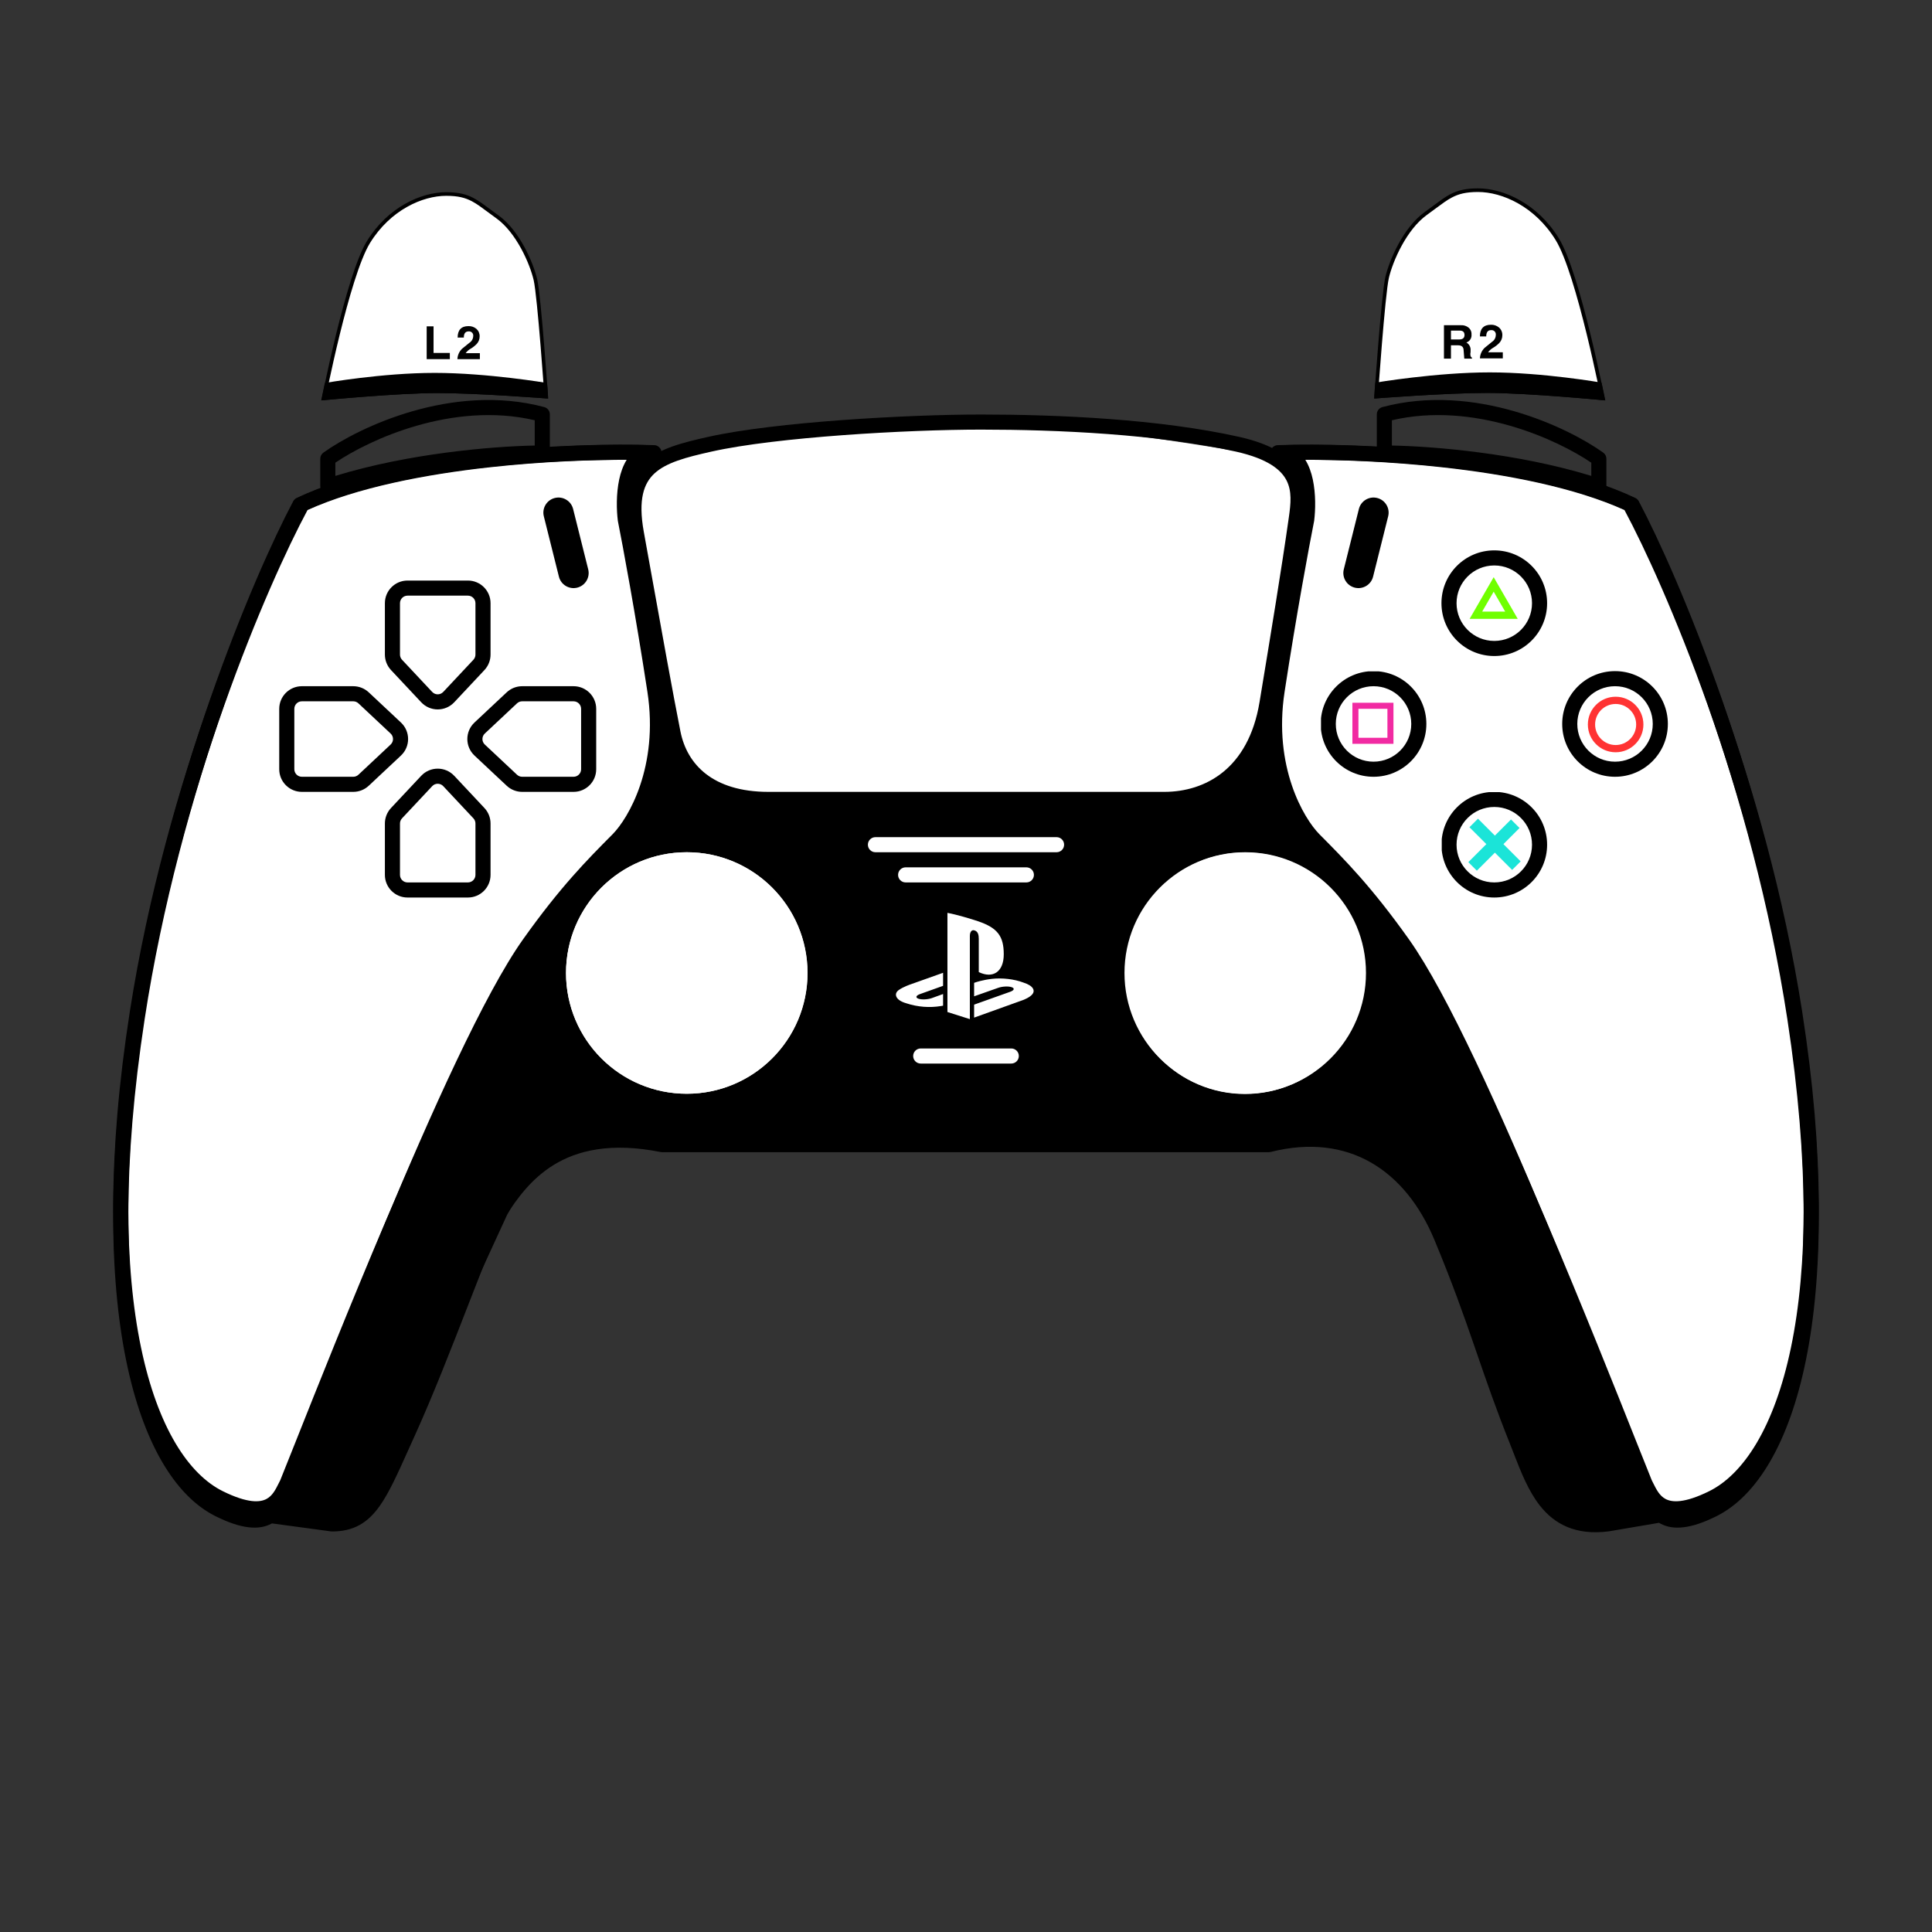 <svg width="806" height="806" viewBox="0 0 806 806" fill="none" xmlns="http://www.w3.org/2000/svg">
<rect x="0" y="0" width="806" height="806" fill="#333333" stroke="none"/>
<path d="M52 491.5C54.342 589.495 66.643 620.059 108.5 630.5H128.5L194 491.5L250 467L450.5 471.5L569 467L696 631.5L731.5 617C757.421 561.812 759.277 526.349 752.5 459.5C738.719 360.144 726.782 305.127 681 211C630.897 193.205 598.282 188.816 532 191C427.455 172.306 371.352 170.929 277.5 191H262.5C194.607 189.452 166.641 195.699 125.5 213C77.712 314.764 60.435 375.307 52 491.5Z" fill="white"/>
<path fill-rule="evenodd" clip-rule="evenodd" d="M204.409 424.689C206.742 419.762 209.128 414.722 211.575 409.549C225.364 385.235 235.993 370.786 265.476 342.046C270.737 335.575 273.862 326.638 279.581 306.28C286.967 322.645 293.651 329.391 312.829 334.49H490.149C508.373 329.494 517.018 323.614 528.937 306.28L540.02 342.046C572.643 376.858 589.101 396.38 606.515 431.21C642.811 507.373 661.975 550.386 690.137 628.68L676.536 634.725C661.163 638.148 653.394 635.329 641.274 620.62C633.232 600.479 627.042 583.632 620.853 566.792C614.288 548.926 607.725 531.067 598.959 509.291C581.353 475.215 566.384 472.369 528.937 478.059H279.581C241.757 472.553 226.942 478.943 211.575 506.773L165.23 607.523C154.565 630.971 148.733 636.234 138.531 634.725L113.848 631.199C147.174 545.576 169.941 497.488 204.409 424.689ZM236.133 405.917C236.133 378.095 258.686 355.542 286.508 355.542C314.329 355.542 336.883 378.095 336.883 405.917C336.883 433.738 314.329 456.292 286.508 456.292C258.686 456.292 236.133 433.738 236.133 405.917ZM469.495 406.023C469.495 378.201 491.823 355.647 519.366 355.647C546.91 355.647 569.237 378.201 569.237 406.023C569.237 433.844 546.91 456.398 519.366 456.398C491.823 456.398 469.495 433.844 469.495 406.023Z" fill="black"/>
<path fill-rule="evenodd" clip-rule="evenodd" d="M430.704 414.764C429.581 416.179 426.833 417.189 426.833 417.189L406.385 424.533V419.117L421.433 413.755C423.141 413.143 423.403 412.278 422.015 411.824C420.63 411.369 418.121 411.499 416.412 412.114L406.385 415.645V410.024L406.963 409.828C406.963 409.828 409.86 408.803 413.934 408.352C418.009 407.903 422.997 408.413 426.914 409.897C431.327 411.292 431.824 413.348 430.704 414.764ZM408.331 405.54V391.688C408.331 390.061 408.031 388.564 406.505 388.14C405.336 387.765 404.61 388.85 404.61 390.476V425.165L395.255 422.196V380.835C399.233 381.573 405.028 383.319 408.143 384.369C416.066 387.089 418.752 390.475 418.752 398.103C418.752 405.537 414.163 408.355 408.331 405.54ZM378.089 418.551C373.558 417.275 372.804 414.616 374.869 413.085C376.778 411.67 380.024 410.606 380.024 410.606L393.438 405.836V411.274L383.785 414.728C382.08 415.34 381.818 416.206 383.203 416.66C384.59 417.114 387.1 416.985 388.808 416.372L393.438 414.692V419.556C393.144 419.608 392.817 419.661 392.514 419.711C387.883 420.468 382.95 420.153 378.089 418.551Z" fill="white"/>
<g clip-path="url(#clip0_1_2)">
<rect x="616.59" y="341.543" width="25.188" height="5.037" transform="rotate(45 616.59 341.543)" fill="#1BE4D8"/>
<rect x="612.56" y="359.678" width="25.188" height="5.037" transform="rotate(-45 612.56 359.678)" fill="#1BE4D8"/>
<path fill-rule="evenodd" clip-rule="evenodd" d="M623.391 336.651C614.697 336.651 607.648 343.699 607.648 352.393C607.648 361.087 614.697 368.135 623.391 368.135C632.087 368.135 639.133 361.087 639.133 352.393C639.133 343.699 632.087 336.651 623.391 336.651ZM601.352 352.393C601.352 340.221 611.219 330.354 623.391 330.354C635.562 330.354 645.43 340.221 645.43 352.393C645.43 364.565 635.562 374.432 623.391 374.432C611.219 374.432 601.352 364.565 601.352 352.393Z" fill="black"/>
</g>
<g clip-path="url(#clip1_1_2)">
<circle cx="674.018" cy="302.25" r="10.075" stroke="#FF3333" stroke-width="3.022"/>
<path fill-rule="evenodd" clip-rule="evenodd" d="M673.766 286.276C665.07 286.276 658.023 293.324 658.023 302.018C658.023 310.712 665.07 317.76 673.766 317.76C682.462 317.76 689.508 310.712 689.508 302.018C689.508 293.324 682.462 286.276 673.766 286.276ZM651.727 302.018C651.727 289.846 661.594 279.979 673.766 279.979C685.937 279.979 695.805 289.846 695.805 302.018C695.805 314.19 685.937 324.057 673.766 324.057C661.594 324.057 651.727 314.19 651.727 302.018Z" fill="black"/>
</g>
<g clip-path="url(#clip2_1_2)">
<path d="M615.722 256.661L623.139 243.815L630.555 256.661H615.722Z" stroke="#70FF00" stroke-width="3.022"/>
<path fill-rule="evenodd" clip-rule="evenodd" d="M623.391 235.901C614.697 235.901 607.648 242.949 607.648 251.643C607.648 260.337 614.697 267.385 623.391 267.385C632.087 267.385 639.133 260.337 639.133 251.643C639.133 242.949 632.087 235.901 623.391 235.901ZM601.352 251.643C601.352 239.471 611.219 229.604 623.391 229.604C635.562 229.604 645.43 239.471 645.43 251.643C645.43 263.815 635.562 273.682 623.391 273.682C611.219 273.682 601.352 263.815 601.352 251.643Z" fill="black"/>
</g>
<g clip-path="url(#clip3_1_2)">
<rect x="565.459" y="294.442" width="14.609" height="14.609" stroke="#F12AA2" stroke-width="2.519"/>
<path fill-rule="evenodd" clip-rule="evenodd" d="M573.016 286.276C564.322 286.276 557.273 293.324 557.273 302.018C557.273 310.712 564.322 317.76 573.016 317.76C581.71 317.76 588.758 310.712 588.758 302.018C588.758 293.324 581.71 286.276 573.016 286.276ZM550.977 302.018C550.977 289.846 560.844 279.979 573.016 279.979C585.187 279.979 595.055 289.846 595.055 302.018C595.055 314.19 585.187 324.057 573.016 324.057C560.844 324.057 550.977 314.19 550.977 302.018Z" fill="black"/>
</g>
<path fill-rule="evenodd" clip-rule="evenodd" d="M295.379 182.269C323.266 176.017 378.62 172.932 409.262 172.932C441.249 172.932 483.689 174.794 517.025 182.269C531.206 185.449 538.796 190.725 542.286 197.47C545.686 204.041 544.699 211.21 543.929 216.65C540.866 238.279 536.581 264.217 531.694 293.801L531.68 293.889C529.127 309.341 522.68 320.11 514.19 326.997C505.731 333.858 495.508 336.651 485.744 336.651H320.542C307.776 336.651 297.874 333.425 290.703 327.893C283.522 322.352 279.341 314.697 277.683 306.335C274.49 290.224 269.863 264.525 264.668 235.669C263.915 231.486 263.15 227.236 262.376 222.94C259.761 208.428 262.058 199.025 268.833 192.816C272.085 189.836 276.159 187.802 280.618 186.221C285.07 184.643 290.109 183.451 295.379 182.269ZM409.262 179.229C378.718 179.229 323.938 182.319 296.757 188.413C291.468 189.599 286.773 190.72 282.721 192.157C278.675 193.59 275.474 195.271 273.087 197.459C268.583 201.586 266.142 208.337 268.573 221.823C269.348 226.121 270.113 230.371 270.866 234.553C276.063 263.425 280.678 289.059 283.86 305.11C285.262 312.181 288.729 318.417 294.55 322.908C300.382 327.407 308.835 330.354 320.542 330.354H485.744C494.335 330.354 503.08 327.9 510.223 322.106C517.336 316.337 523.125 307.043 525.467 292.863L525.472 292.835C530.366 263.202 534.641 237.323 537.693 215.767C538.499 210.078 539.041 204.901 536.693 200.363C534.435 196 529.001 191.407 515.647 188.413C483.011 181.096 441.137 179.229 409.262 179.229Z" fill="black"/>
<path fill-rule="evenodd" clip-rule="evenodd" d="M201.424 188.754C228.74 185.658 254.658 185.187 270.229 185.709C271.796 185.762 273.087 186.961 273.254 188.522C273.42 190.082 272.412 191.526 270.891 191.909C267.83 192.679 265.646 195.893 264.485 201.311C263.383 206.455 263.502 212.381 263.977 216.293C266.059 226.779 271.394 255.496 276.321 287.711C281.416 321.028 267.882 344.571 260.014 352.487L260.007 352.494C249.498 363.066 238.599 374.031 223.322 395.547C207.77 417.451 185.534 466.754 165.531 514.832C150.504 550.952 136.856 586.08 128.385 607.882C125.609 615.027 123.39 620.74 121.86 624.588C121.828 624.669 121.792 624.749 121.753 624.826C121.604 625.127 121.445 625.462 121.273 625.823C120.714 627.002 120.02 628.466 119.085 629.946L138.737 632.603C142.152 632.578 144.749 631.917 146.926 630.714C149.164 629.482 151.181 627.557 153.222 624.696C156.751 619.747 159.965 612.609 164.425 602.7C165.284 600.794 166.188 598.784 167.149 596.669C174.755 579.935 182.546 559.909 189.284 542.588L189.869 541.084C193.296 532.277 196.44 524.217 199.116 517.775C201.748 511.438 204.047 506.359 205.788 503.732C210.201 497.072 216.673 487.377 227.779 480.577C238.95 473.738 254.449 470.025 276.602 474.386H528.915C546.583 470.013 562.164 472.15 575.016 479.488C587.913 486.851 597.762 499.28 604.259 514.904C611.748 532.914 616.494 546.365 620.937 559.224C621.357 560.443 621.776 561.657 622.194 562.868C626.177 574.425 630.09 585.777 635.758 599.95C636.35 601.422 636.916 602.886 637.483 604.334C640.399 611.825 643.15 618.884 647.382 624.243C649.831 627.344 652.703 629.744 656.279 631.23C659.843 632.704 664.333 633.359 670.158 632.634L686.825 629.807C685.937 628.372 685.27 626.964 684.728 625.823C684.552 625.462 684.395 625.127 684.244 624.826C684.206 624.749 684.174 624.669 684.143 624.588C682.613 620.74 680.39 615.028 677.613 607.884C669.144 586.082 655.498 550.953 640.468 514.832C620.466 466.754 598.23 417.451 582.678 395.547C567.401 374.031 556.502 363.066 545.993 352.494L545.986 352.487C538.118 344.571 524.584 321.028 529.679 287.711C534.606 255.497 539.941 226.779 542.023 216.293C542.498 212.381 542.617 206.455 541.515 201.311C540.354 195.893 538.17 192.679 535.109 191.909C533.588 191.526 532.58 190.082 532.746 188.522C532.913 186.961 534.204 185.762 535.772 185.709C551.342 185.187 577.26 185.658 604.576 188.754C631.828 191.844 660.788 197.581 682.241 207.739C682.858 208.029 683.356 208.51 683.677 209.11C700.269 240.403 737.018 327.033 751.891 424.289C761.179 485.055 760.442 532.786 753.402 567.403C746.4 601.838 733 624.021 716.251 632.446C705.395 637.905 697.99 638.465 692.688 635.619C692.493 635.512 692.304 635.405 692.121 635.292L671.146 638.856C671.102 638.862 671.052 638.868 671.008 638.875C664.276 639.718 658.641 639.019 653.868 637.042C649.101 635.071 645.411 631.904 642.445 628.147C637.565 621.974 634.41 613.847 631.514 606.379C630.978 604.987 630.443 603.618 629.914 602.289C624.184 587.967 620.224 576.478 616.242 564.924C615.824 563.711 615.405 562.498 614.985 561.28C610.56 548.469 605.861 535.158 598.444 517.321C592.347 502.656 583.305 491.471 571.894 484.956C560.529 478.467 546.516 476.437 530.073 480.587C529.822 480.651 529.563 480.683 529.303 480.683H276.293C276.086 480.683 275.88 480.663 275.677 480.622C254.685 476.43 240.751 480.019 231.067 485.948C221.268 491.947 215.454 500.546 211.037 507.21C209.693 509.239 207.617 513.722 204.931 520.19C202.288 526.554 199.171 534.543 195.738 543.367L195.125 544.942C188.408 562.21 180.562 582.378 172.882 599.274C171.962 601.298 171.084 603.251 170.239 605.13C165.801 615.001 162.272 622.851 158.348 628.352C155.95 631.715 153.275 634.404 149.965 636.23C146.635 638.062 142.886 638.9 138.531 638.9C138.39 638.9 138.249 638.894 138.109 638.875L113.453 635.537C113.406 635.569 113.359 635.594 113.312 635.619C108.012 638.465 100.606 637.905 89.75 632.446C73 624.021 59.597 601.838 52.596 567.403C45.558 532.786 44.819 485.055 54.112 424.289C68.985 327.033 105.733 240.403 122.323 209.11C122.641 208.51 123.144 208.029 123.758 207.739C145.215 197.581 174.17 191.844 201.424 188.754ZM111.068 629.616C111.015 629.65 110.963 629.686 110.912 629.725C110.725 629.845 110.531 629.965 110.329 630.072C107.8 631.432 102.864 631.992 92.58 626.821C78.474 619.725 65.65 600.003 58.767 566.149C51.921 532.477 51.117 485.533 60.337 425.241C74.939 329.757 110.846 244.547 127.397 212.988C147.817 203.55 175.498 198.03 202.134 195.011C224.568 192.468 246.049 191.72 261.439 191.834C259.88 194.331 258.917 197.245 258.328 199.992C257.023 206.077 257.199 212.814 257.742 217.181C257.751 217.257 257.763 217.332 257.778 217.407C259.827 227.711 265.167 256.43 270.096 288.662C274.874 319.909 262.078 341.478 255.548 348.048C244.943 358.717 233.763 369.966 218.188 391.902C202.144 414.499 179.64 464.526 159.717 512.413C144.655 548.617 130.947 583.901 122.482 605.689C119.75 612.719 117.565 618.344 116.056 622.142C115.887 622.483 115.723 622.819 115.562 623.149C114.23 625.875 113.099 628.193 111.068 629.616ZM694.829 629.543C695.093 629.738 695.376 629.914 695.672 630.072C698.197 631.432 703.134 631.992 713.423 626.821C727.528 619.725 740.349 600.003 747.231 566.149C754.082 532.477 754.882 485.533 745.663 425.241C731.061 329.757 695.156 244.547 678.602 212.988C658.181 203.55 630.5 198.03 603.866 195.011C581.432 192.468 559.952 191.72 544.561 191.834C546.12 194.331 547.083 197.245 547.672 199.992C548.977 206.077 548.8 212.814 548.258 217.181C548.254 217.218 548.248 217.254 548.243 217.29C548.236 217.329 548.229 217.368 548.222 217.407C546.173 227.711 540.833 256.43 535.904 288.662C531.126 319.909 543.922 341.478 550.452 348.048C561.057 358.717 572.237 369.966 587.812 391.902C603.856 414.499 626.36 464.526 646.28 512.413C661.342 548.617 675.05 583.9 683.52 605.689C686.252 612.719 688.437 618.344 689.942 622.143C690.112 622.483 690.276 622.82 690.44 623.149C691.699 625.734 692.782 627.951 694.621 629.388C694.696 629.437 694.766 629.489 694.829 629.543Z" fill="black"/>
<path fill-rule="evenodd" clip-rule="evenodd" d="M519.492 361.839C495.148 361.839 475.414 381.573 475.414 405.917C475.414 430.26 495.148 449.995 519.492 449.995C543.836 449.995 563.57 430.26 563.57 405.917C563.57 381.573 543.836 361.839 519.492 361.839ZM469.117 405.917C469.117 378.095 491.671 355.542 519.492 355.542C547.314 355.542 569.867 378.095 569.867 405.917C569.867 433.738 547.314 456.292 519.492 456.292C491.671 456.292 469.117 433.738 469.117 405.917Z" fill="white"/>
<path fill-rule="evenodd" clip-rule="evenodd" d="M286.508 361.839C262.164 361.839 242.43 381.573 242.43 405.917C242.43 430.26 262.164 449.995 286.508 449.995C310.852 449.995 330.586 430.26 330.586 405.917C330.586 381.573 310.852 361.839 286.508 361.839ZM236.133 405.917C236.133 378.095 258.686 355.542 286.508 355.542C314.329 355.542 336.883 378.095 336.883 405.917C336.883 433.738 314.329 456.292 286.508 456.292C258.686 456.292 236.133 433.738 236.133 405.917Z" fill="white"/>
<path fill-rule="evenodd" clip-rule="evenodd" d="M663.867 193.027V198.534C633.082 189.076 598.058 186.188 580.683 185.871V175.327C597.726 171.342 614.987 173.314 629.889 177.593C644.542 181.798 656.714 188.177 663.867 193.027ZM631.627 171.54C615.33 166.862 595.953 164.699 576.723 169.827C575.345 170.195 574.386 171.443 574.386 172.869V188.989C574.386 190.728 575.796 192.138 577.535 192.138C593.802 192.138 633.195 194.956 666.02 205.831C666.984 206.149 668.035 205.987 668.854 205.395C669.679 204.803 670.164 203.854 670.164 202.843V191.382C670.164 190.366 669.673 189.411 668.841 188.821C661.354 183.473 647.917 176.217 631.627 171.54Z" fill="black"/>
<path fill-rule="evenodd" clip-rule="evenodd" d="M139.903 193.027V198.534C170.689 189.076 205.709 186.188 223.084 185.871V175.327C206.041 171.342 188.781 173.314 173.877 177.593C159.228 181.798 147.054 188.177 139.903 193.027ZM172.14 171.54C188.438 166.862 207.815 164.699 227.045 169.827C228.422 170.195 229.381 171.443 229.381 172.869V188.989C229.381 190.728 227.972 192.138 226.233 192.138C209.966 192.138 170.572 194.956 137.744 205.831C136.784 206.149 135.73 205.987 134.911 205.395C134.091 204.803 133.606 203.854 133.606 202.843V191.382C133.606 190.366 134.097 189.411 134.924 188.821C142.411 183.473 155.849 176.217 172.14 171.54Z" fill="black"/>
<path fill-rule="evenodd" clip-rule="evenodd" d="M602.692 188.719C575.044 185.656 548.81 185.191 533.053 185.707C531.48 185.759 530.187 186.962 530.024 188.527C529.861 190.091 530.877 191.536 532.404 191.912C535.542 192.683 537.737 195.875 538.905 201.2C540.017 206.273 539.897 212.122 539.417 215.985C537.309 226.364 531.908 254.778 526.921 286.649C521.757 319.656 535.476 342.974 543.443 350.807L543.449 350.813C554.089 361.274 565.122 372.123 580.588 393.411C596.329 415.079 618.838 463.855 639.089 511.427C654.302 547.164 668.117 581.92 676.694 603.492C679.502 610.561 681.75 616.215 683.299 620.024C683.331 620.106 683.368 620.186 683.412 620.264C683.564 620.561 683.721 620.893 683.897 621.251C685.27 624.084 687.455 628.58 691.951 630.947C697.278 633.743 704.734 633.207 715.722 627.805C732.66 619.476 746.243 597.524 753.333 563.427C760.461 529.16 761.21 481.919 751.803 421.787C736.741 325.543 699.532 239.82 682.739 208.852C682.411 208.257 681.907 207.781 681.29 207.496C659.579 197.451 630.279 191.776 602.692 188.719ZM677.701 212.778C694.457 244.002 730.803 328.301 745.581 422.76C754.913 482.409 754.101 528.844 747.168 562.145C740.204 595.617 727.239 615.127 712.938 622.155C702.523 627.275 697.486 626.738 694.885 625.371C692.335 624.03 691.082 621.529 689.583 618.526C689.42 618.2 689.256 617.867 689.086 617.529C687.556 613.773 685.346 608.209 682.581 601.255C674.011 579.697 660.133 544.783 644.882 508.96C624.713 461.58 601.928 412.073 585.682 389.71C569.913 368.004 558.594 356.874 547.858 346.317C541.247 339.817 528.311 318.499 533.143 287.623C538.132 255.732 543.538 227.318 545.612 217.124C545.627 217.047 545.64 216.97 545.65 216.893C546.2 212.564 546.379 205.886 545.056 199.851C544.462 197.144 543.496 194.288 541.946 191.834C557.532 191.721 579.283 192.461 601.999 194.978C628.974 197.967 657.016 203.431 677.701 212.778Z" fill="black"/>
<path fill-rule="evenodd" clip-rule="evenodd" d="M203.308 188.719C230.956 185.656 257.19 185.191 272.947 185.707C274.52 185.759 275.813 186.962 275.976 188.527C276.139 190.091 275.123 191.536 273.596 191.912C270.458 192.683 268.263 195.875 267.095 201.2C265.983 206.273 266.103 212.122 266.583 215.985C268.691 226.364 274.092 254.777 279.079 286.649C284.243 319.656 270.524 342.974 262.557 350.807L262.551 350.813C251.911 361.274 240.878 372.123 225.412 393.411C209.671 415.079 187.162 463.855 166.911 511.427C151.698 547.164 137.882 581.919 129.307 603.491C126.497 610.561 124.249 616.215 122.7 620.024C122.666 620.106 122.63 620.186 122.589 620.264C122.438 620.561 122.278 620.893 122.103 621.251C120.727 624.084 118.543 628.58 114.046 630.947C108.722 633.743 101.267 633.207 90.281 627.805C73.338 619.476 59.758 597.524 52.665 563.427C45.536 529.16 44.79 481.919 54.199 421.787C69.258 325.543 106.466 239.82 123.263 208.852C123.586 208.257 124.093 207.781 124.708 207.496C146.419 197.451 175.72 191.776 203.308 188.719ZM128.3 212.778C111.545 244.002 75.2 328.301 60.42 422.76C51.087 482.409 51.902 528.844 58.83 562.145C65.793 595.617 78.764 615.127 93.059 622.155C103.475 627.275 108.515 626.738 111.116 625.371C113.666 624.03 114.915 621.529 116.415 618.527C116.579 618.2 116.745 617.867 116.916 617.529C118.444 613.773 120.655 608.209 123.419 601.255C131.989 579.697 145.868 544.783 161.118 508.96C181.287 461.58 204.072 412.073 220.318 389.71C236.087 368.004 247.406 356.874 258.142 346.317C264.753 339.817 277.689 318.5 272.857 287.623C267.868 255.732 262.462 227.318 260.388 217.124C260.373 217.047 260.36 216.97 260.35 216.893C259.8 212.564 259.621 205.886 260.944 199.851C261.538 197.144 262.504 194.288 264.054 191.834C248.468 191.721 226.717 192.461 204.001 194.978C177.026 197.967 148.986 203.431 128.3 212.778Z" fill="black"/>
<path fill-rule="evenodd" clip-rule="evenodd" d="M380.961 440.55C380.961 438.811 382.371 437.401 384.109 437.401H421.891C423.629 437.401 425.039 438.811 425.039 440.55C425.039 442.288 423.629 443.698 421.891 443.698H384.109C382.371 443.698 380.961 442.288 380.961 440.55Z" fill="white"/>
<path fill-rule="evenodd" clip-rule="evenodd" d="M184.906 327.963C183.662 326.635 181.557 326.635 180.312 327.963L167.719 341.396C167.172 341.98 166.867 342.749 166.867 343.549V364.987C166.867 366.726 168.277 368.135 170.016 368.135H195.203C196.942 368.135 198.352 366.726 198.352 364.987V343.549C198.352 342.749 198.047 341.98 197.5 341.396L184.906 327.963ZM175.719 323.656C179.45 319.675 185.769 319.675 189.5 323.656L202.094 337.089C203.735 338.84 204.648 341.15 204.648 343.549V364.987C204.648 370.203 200.419 374.432 195.203 374.432H170.016C164.799 374.432 160.57 370.203 160.57 364.987V343.549C160.57 341.15 161.484 338.84 163.125 337.089L175.719 323.656Z" fill="black"/>
<path fill-rule="evenodd" clip-rule="evenodd" d="M180.312 288.668C181.557 289.994 183.662 289.994 184.906 288.668L197.5 275.235C198.047 274.651 198.352 273.881 198.352 273.081V251.643C198.352 249.904 196.942 248.495 195.203 248.495H170.016C168.277 248.495 166.867 249.904 166.867 251.643V273.081C166.867 273.881 167.172 274.651 167.719 275.235L180.312 288.668ZM189.5 292.975C185.769 296.955 179.45 296.955 175.719 292.975L163.125 279.541C161.484 277.79 160.57 275.481 160.57 273.081V251.643C160.57 246.427 164.799 242.198 170.016 242.198H195.203C200.419 242.198 204.648 246.427 204.648 251.643V273.081C204.648 275.481 203.735 277.79 202.094 279.541L189.5 292.975Z" fill="black"/>
<path fill-rule="evenodd" clip-rule="evenodd" d="M162.962 310.612C164.289 309.368 164.289 307.262 162.962 306.018L149.529 293.424C148.945 292.877 148.176 292.573 147.375 292.573H125.937C124.198 292.573 122.789 293.983 122.789 295.721V320.909C122.789 322.647 124.198 324.057 125.937 324.057H147.375C148.176 324.057 148.945 323.753 149.529 323.206L162.962 310.612ZM167.269 301.424C171.249 305.156 171.249 311.474 167.269 315.206L153.836 327.8C152.085 329.441 149.775 330.354 147.375 330.354H125.937C120.721 330.354 116.492 326.125 116.492 320.909V295.721C116.492 290.505 120.721 286.276 125.937 286.276H147.375C149.775 286.276 152.085 287.189 153.836 288.831L167.269 301.424Z" fill="black"/>
<path fill-rule="evenodd" clip-rule="evenodd" d="M202.257 306.018C200.93 307.262 200.93 309.368 202.257 310.612L215.69 323.206C216.274 323.753 217.043 324.057 217.844 324.057H239.281C241.02 324.057 242.43 322.647 242.43 320.909V295.721C242.43 293.983 241.02 292.573 239.281 292.573H217.844C217.043 292.573 216.274 292.877 215.69 293.424L202.257 306.018ZM197.95 315.206C193.97 311.474 193.97 305.156 197.95 301.424L211.383 288.831C213.134 287.189 215.444 286.276 217.844 286.276H239.281C244.498 286.276 248.727 290.505 248.727 295.721V320.909C248.727 326.125 244.498 330.354 239.281 330.354H217.844C215.444 330.354 213.134 329.441 211.383 327.8L197.95 315.206Z" fill="black"/>
<path fill-rule="evenodd" clip-rule="evenodd" d="M574.543 207.753C571.169 206.91 567.75 208.961 566.907 212.335L560.61 237.522C559.766 240.896 561.818 244.315 565.192 245.159C568.566 246.002 571.984 243.95 572.828 240.577L579.125 215.39C579.968 212.016 577.916 208.597 574.543 207.753Z" fill="black"/>
<path fill-rule="evenodd" clip-rule="evenodd" d="M231.457 207.753C234.831 206.91 238.25 208.961 239.093 212.335L245.39 237.522C246.234 240.896 244.182 244.315 240.808 245.159C237.434 246.002 234.016 243.95 233.172 240.577L226.875 215.39C226.032 212.016 228.084 208.597 231.457 207.753Z" fill="black"/>
<path fill-rule="evenodd" clip-rule="evenodd" d="M374.664 364.987C374.664 363.248 376.074 361.839 377.812 361.839H428.188C429.926 361.839 431.336 363.248 431.336 364.987C431.336 366.726 429.926 368.135 428.188 368.135H377.812C376.074 368.135 374.664 366.726 374.664 364.987Z" fill="white"/>
<path fill-rule="evenodd" clip-rule="evenodd" d="M362.07 352.393C362.07 350.655 363.48 349.245 365.219 349.245H440.781C442.52 349.245 443.93 350.655 443.93 352.393C443.93 354.132 442.52 355.542 440.781 355.542H365.219C363.48 355.542 362.07 354.132 362.07 352.393Z" fill="white"/>
<path d="M574.082 165.443C574.102 165.167 574.126 164.828 574.154 164.433C574.24 163.229 574.364 161.5 574.519 159.404C574.828 155.212 575.257 149.548 575.738 143.663C576.218 137.777 576.751 131.673 577.266 126.597C577.784 121.499 578.279 117.497 578.68 115.776C579.491 112.292 581.341 107.168 584.099 102.121C586.861 97.068 590.496 92.161 594.848 89.038C596.227 88.049 597.448 87.141 598.565 86.309C601.133 84.397 603.153 82.893 605.284 81.761C608.271 80.174 611.457 79.341 616.62 79.341C626.874 79.341 640.856 85.435 649.683 99.828C651.872 103.396 654.175 109.37 656.402 116.391C658.624 123.392 660.751 131.369 662.6 138.898C664.448 146.427 666.017 153.5 667.124 158.692C667.678 161.288 668.116 163.412 668.415 164.888C668.52 165.406 668.608 165.844 668.678 166.194C668.557 166.183 668.426 166.171 668.285 166.157C667.379 166.072 666.065 165.95 664.434 165.804C661.173 165.511 656.643 165.121 651.567 164.731C641.422 163.952 629.073 163.17 620.322 163.17C611.578 163.17 599.795 163.756 590.209 164.341C585.414 164.633 581.164 164.926 578.113 165.145C576.588 165.255 575.362 165.346 574.517 165.41C574.359 165.422 574.214 165.433 574.082 165.443Z" fill="white" stroke="black" stroke-width="1.511"/>
<path d="M573.755 159.639C573.755 159.639 599.182 155.353 621.491 155.353C643.8 155.353 668.156 159.639 668.156 159.639C669.13 164.218 669.715 167.043 669.715 167.043C669.715 167.043 637.858 163.926 620.419 163.926C602.981 163.926 573.365 166.264 573.365 166.264C573.365 166.264 573.365 163.634 573.755 159.639Z" fill="black"/>
<path d="M622.465 142.591L619.348 145.124C618.166 146.285 617.47 147.852 617.399 149.508H626.947V146.975H620.809C621.352 146.219 622.049 145.588 622.855 145.124C623.821 144.566 624.707 143.877 625.485 143.078C626.305 142.209 626.758 141.058 626.752 139.863C626.774 139.26 626.664 138.659 626.428 138.104C626.192 137.548 625.837 137.051 625.388 136.648C624.436 135.848 623.221 135.431 621.978 135.479C618.958 135.479 617.399 137.135 617.399 140.35H620.03C620.03 138.597 620.712 137.72 622.076 137.72C622.347 137.691 622.621 137.725 622.878 137.82C623.134 137.914 623.365 138.066 623.553 138.263C623.741 138.461 623.882 138.699 623.963 138.96C624.045 139.22 624.066 139.496 624.024 139.766C624.018 140.329 623.872 140.881 623.6 141.374C623.328 141.867 622.938 142.285 622.465 142.591Z" fill="black"/>
<path d="M605.319 144.052H608.242C609.703 144.052 610.482 144.637 610.58 145.903C610.677 147.17 610.775 148.339 610.872 149.605H614.087V149.215C613.6 149.021 613.405 148.533 613.405 147.754C613.4 147.491 613.433 147.228 613.502 146.975V146.293C613.578 145.615 613.452 144.93 613.14 144.324C612.828 143.717 612.344 143.216 611.749 142.883C612.428 142.655 613.01 142.203 613.399 141.601C613.789 141 613.962 140.284 613.892 139.571C613.932 139.018 613.837 138.463 613.617 137.954C613.396 137.446 613.056 136.998 612.626 136.648C611.741 135.953 610.632 135.606 609.508 135.674H602.396V149.605H605.319V144.052ZM605.319 137.915H608.924C610.288 137.915 610.97 138.499 610.97 139.766C610.97 141.032 610.19 141.617 608.729 141.617H605.319V137.915Z" fill="black"/>
<path d="M227.887 165.457C227.763 165.448 227.626 165.437 227.477 165.426C226.647 165.363 225.443 165.274 223.945 165.166C220.949 164.95 216.776 164.663 212.067 164.376C202.655 163.802 191.084 163.227 182.498 163.227C173.904 163.227 161.778 163.994 151.816 164.76C146.832 165.142 142.383 165.525 139.181 165.813C137.58 165.956 136.29 166.076 135.4 166.16C135.268 166.172 135.145 166.184 135.032 166.194C135.1 165.854 135.185 165.43 135.287 164.93C135.581 163.481 136.011 161.394 136.554 158.846C137.641 153.748 139.182 146.802 140.997 139.41C142.813 132.016 144.901 124.184 147.082 117.31C149.269 110.416 151.53 104.551 153.678 101.049C162.344 86.92 176.069 80.938 186.133 80.938C191.201 80.938 194.327 81.756 197.258 83.313C199.35 84.424 201.332 85.9 203.853 87.777C204.95 88.594 206.149 89.487 207.503 90.459C211.774 93.523 215.343 98.34 218.055 103.301C220.763 108.255 222.578 113.285 223.375 116.706C223.768 118.394 224.254 122.323 224.762 127.329C225.268 132.313 225.791 138.307 226.263 144.086C226.735 149.865 227.157 155.427 227.46 159.543C227.612 161.602 227.734 163.299 227.818 164.481C227.845 164.861 227.868 165.189 227.887 165.457Z" fill="white" stroke="black" stroke-width="1.511"/>
<path d="M228.224 159.773C228.224 159.773 203.257 155.564 181.35 155.564C159.443 155.564 135.528 159.773 135.528 159.773C134.571 164.269 133.997 167.044 133.997 167.044C133.997 167.044 165.279 163.982 182.402 163.982C199.526 163.982 228.607 166.278 228.607 166.278C228.607 166.278 228.607 163.695 228.224 159.773Z" fill="black"/>
<path d="M195.795 143.032L192.734 145.52C191.573 146.66 190.89 148.199 190.821 149.824H200.195V147.337H194.264C194.797 146.595 195.482 145.976 196.273 145.52C197.222 144.972 198.091 144.296 198.856 143.511C199.661 142.657 200.106 141.527 200.1 140.354C200.122 139.762 200.013 139.172 199.782 138.626C199.55 138.081 199.202 137.593 198.76 137.197C197.826 136.411 196.632 136.002 195.412 136.049C192.447 136.049 190.916 137.675 190.916 140.832H193.499C193.499 139.11 194.169 138.249 195.508 138.249C195.774 138.221 196.044 138.255 196.295 138.347C196.547 138.44 196.774 138.589 196.959 138.783C197.144 138.977 197.282 139.211 197.362 139.467C197.442 139.723 197.462 139.993 197.421 140.258C197.394 140.818 197.232 141.362 196.949 141.845C196.665 142.328 196.27 142.735 195.795 143.032Z" fill="#020202"/>
<path d="M187.664 147.242H180.872V136.145H178.002V149.824H187.664V147.242Z" fill="#020202"/>
<defs>
<clipPath id="clip0_1_2">
<rect width="44.33" height="44.33" fill="white" transform="translate(601.477 330.46)"/>
</clipPath>
<clipPath id="clip1_1_2">
<rect width="44.33" height="44.33" fill="white" transform="translate(651.852 280.085)"/>
</clipPath>
<clipPath id="clip2_1_2">
<rect width="44.33" height="44.33" fill="white" transform="translate(601.477 229.71)"/>
</clipPath>
<clipPath id="clip3_1_2">
<rect width="44.33" height="44.33" fill="white" transform="translate(551.102 280.085)"/>
</clipPath>
</defs>
</svg>
